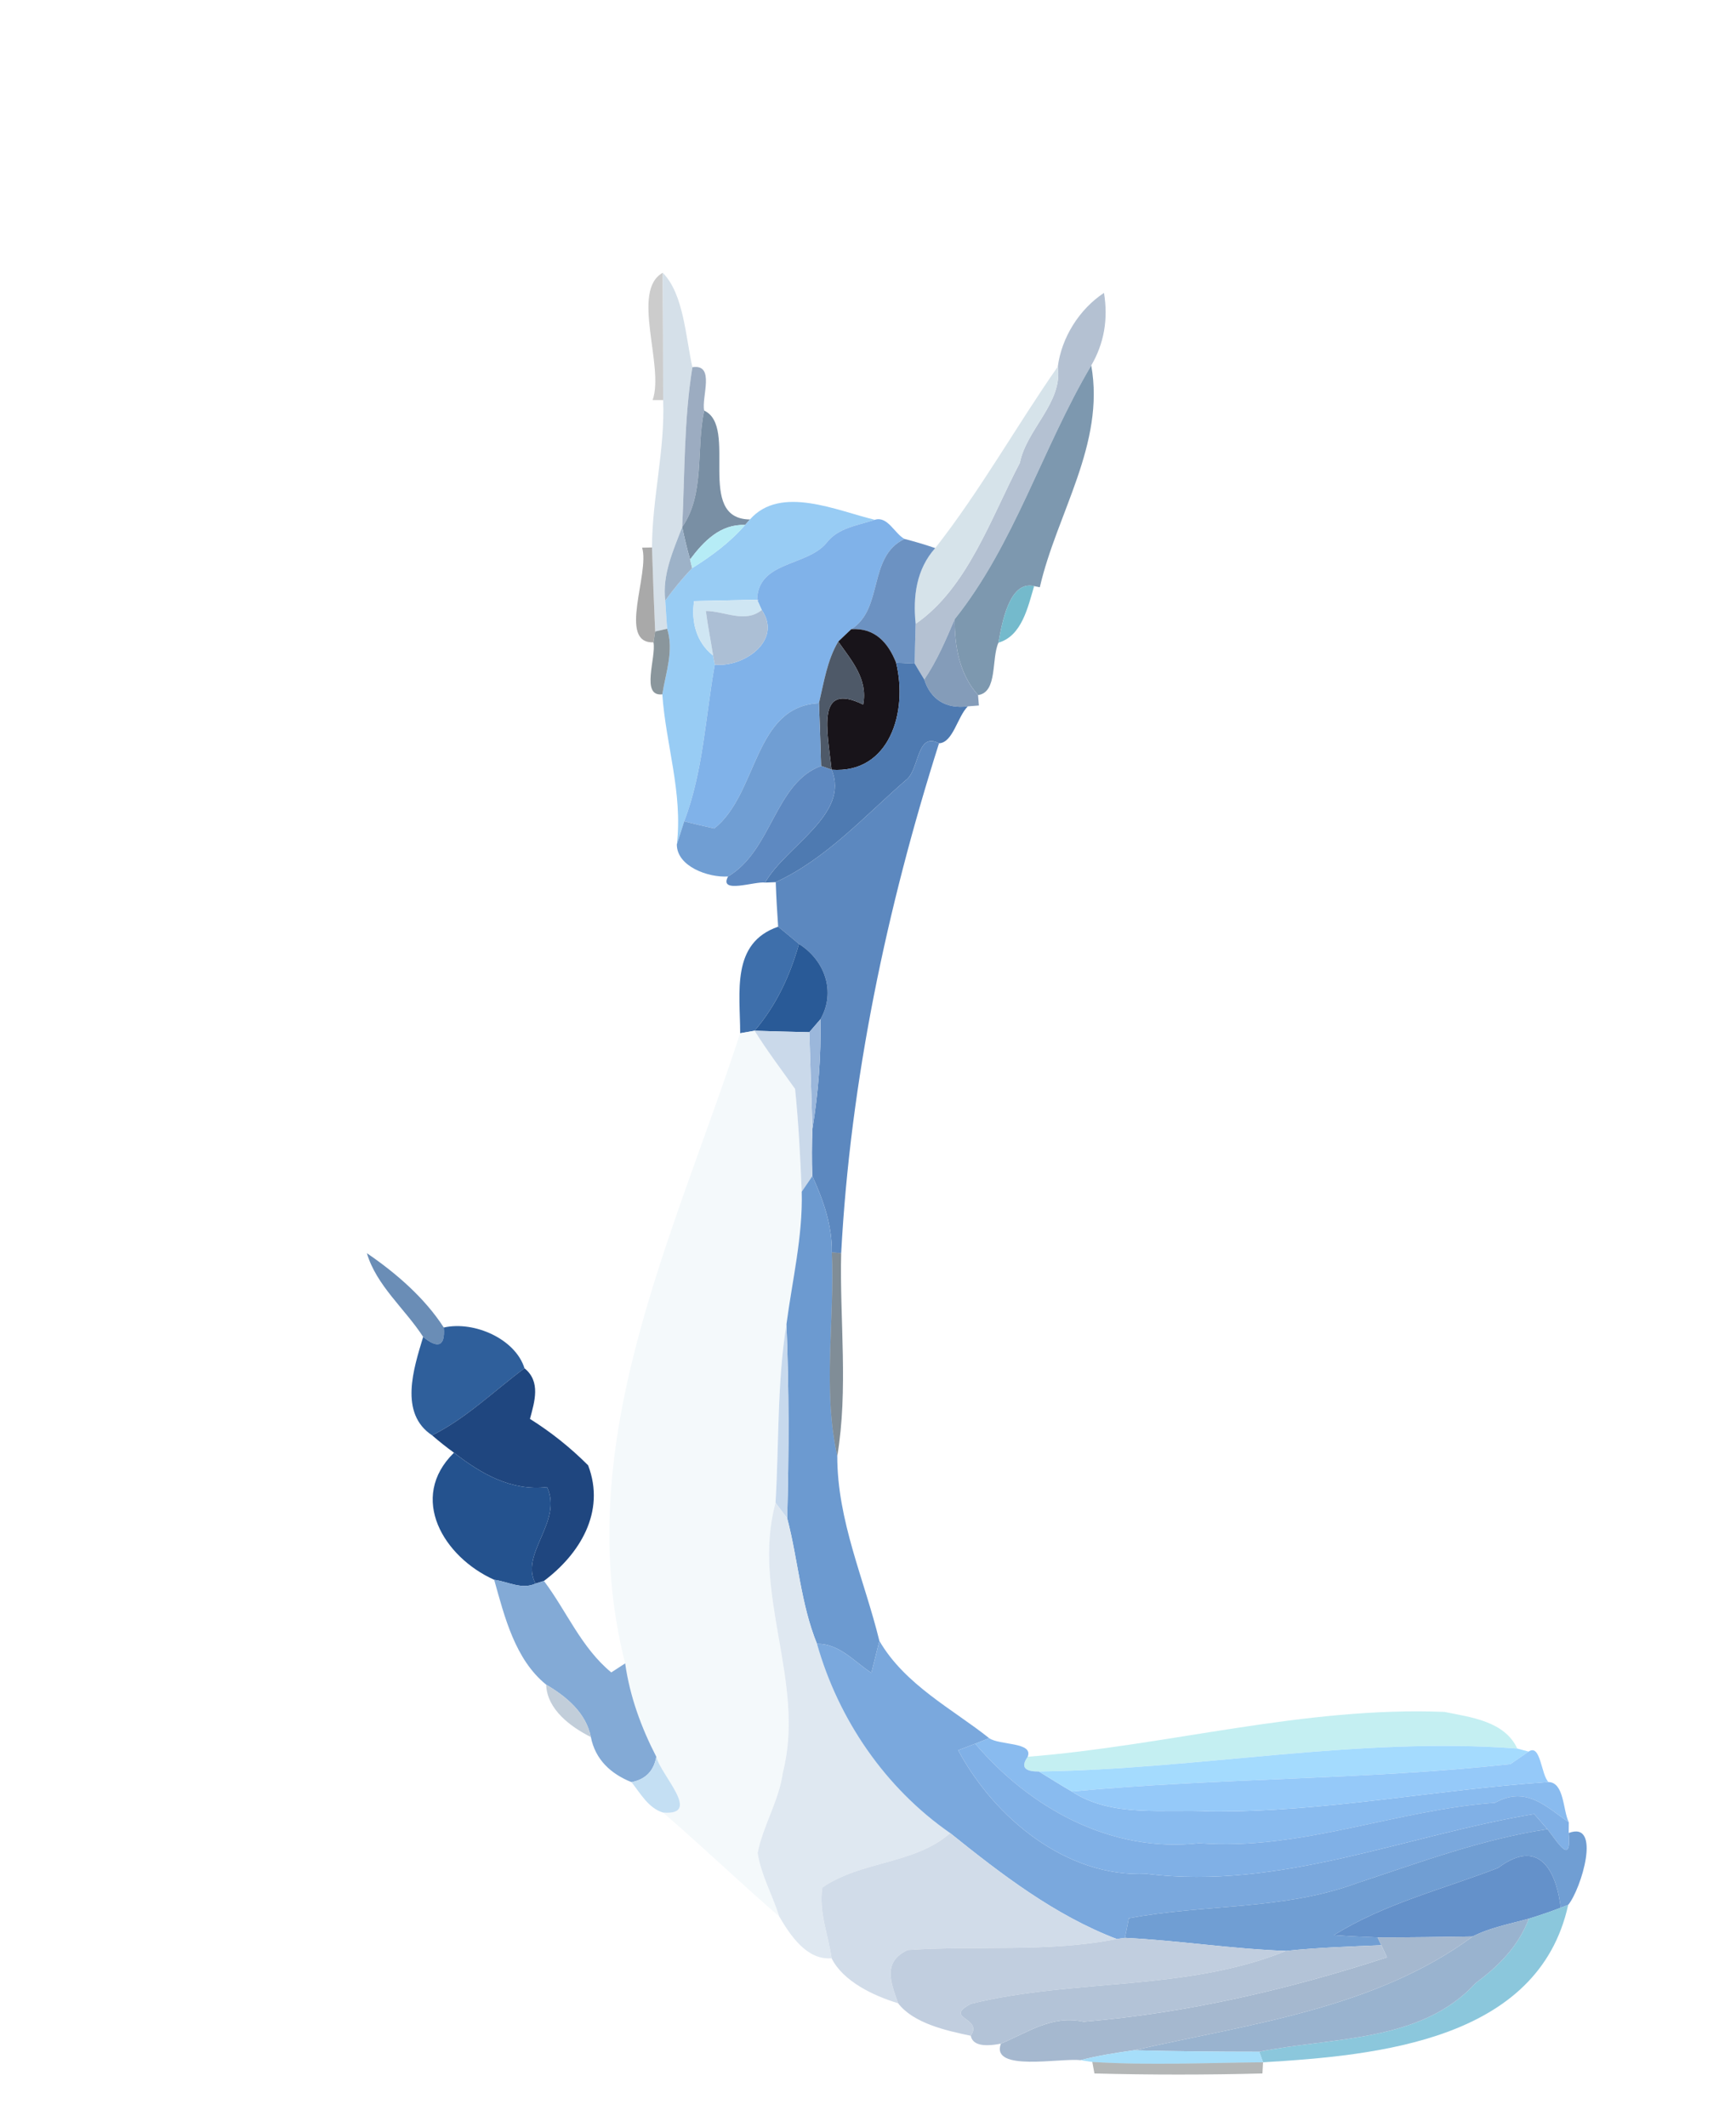 <?xml version="1.0" encoding="UTF-8" ?>
<!DOCTYPE svg PUBLIC "-//W3C//DTD SVG 1.1//EN" "http://www.w3.org/Graphics/SVG/1.1/DTD/svg11.dtd">
<svg width="165pt" height="202pt" viewBox="0 0 165 202" version="1.1" xmlns="http://www.w3.org/2000/svg">
<g id="#0c0c0c35">
<path fill="#0c0c0c" opacity="0.21" d=" M 62.03 38.00 C 63.17 34.78 59.92 27.62 62.99 25.91 C 63.02 29.94 63.03 33.97 63.03 38.00 L 62.03 38.00 Z" />
</g>
<g id="#d4dfe8f9">
<path fill="#d4dfe8" opacity="0.98" d=" M 62.99 25.91 C 64.98 27.91 65.16 31.97 65.81 34.88 C 65.00 39.90 65.09 44.99 64.84 50.06 C 63.99 52.29 62.93 54.59 63.23 57.04 C 63.28 57.93 63.35 58.83 63.41 59.72 L 62.27 59.98 C 62.15 57.32 62.05 54.66 61.97 52.00 C 61.98 47.31 63.22 42.70 63.03 38.00 C 63.03 33.97 63.02 29.94 62.99 25.91 Z" />
</g>
<g id="#b4c1d2fb">
<path fill="#b4c1d2" opacity="1.00" d=" M 100.54 34.82 C 100.90 32.06 102.58 29.37 104.93 27.82 C 105.34 30.32 104.94 32.62 103.72 34.71 C 99.07 42.56 96.41 51.72 90.74 58.81 C 89.90 60.78 89.06 62.76 87.85 64.54 C 87.62 64.16 87.16 63.41 86.94 63.03 C 86.96 61.77 86.99 60.51 87.03 59.25 C 91.96 55.85 94.18 49.19 96.93 43.97 C 97.59 40.71 101.03 38.27 100.54 34.82 Z" />
</g>
<g id="#9cacc1fb">
<path fill="#9cacc1" opacity="1.00" d=" M 65.81 34.88 C 68.02 34.53 66.65 37.76 66.93 39.00 C 66.14 42.66 67.03 46.91 64.84 50.06 C 65.09 44.99 65.00 39.90 65.81 34.88 Z" />
</g>
<g id="#d5e2e9f9">
<path fill="#d5e2e9" opacity="0.98" d=" M 100.54 34.82 C 101.03 38.27 97.59 40.71 96.93 43.97 C 94.18 49.19 91.96 55.85 87.03 59.25 C 86.76 56.65 87.10 54.06 88.89 52.06 C 93.19 46.58 96.57 40.51 100.54 34.82 Z" />
</g>
<g id="#7894acf6">
<path fill="#7894ac" opacity="0.96" d=" M 90.74 58.81 C 96.41 51.72 99.07 42.56 103.72 34.71 C 105.05 42.18 100.45 48.75 98.83 55.78 L 98.29 55.67 C 95.92 55.11 95.23 59.21 94.90 61.04 C 94.21 62.55 94.84 65.76 92.96 66.02 C 91.18 64.02 90.73 61.41 90.74 58.81 Z" />
</g>
<g id="#738aa0f1">
<path fill="#738aa0" opacity="0.95" d=" M 66.93 39.00 C 70.23 40.52 66.02 49.29 71.28 49.34 L 70.82 49.86 C 68.47 49.77 66.89 51.40 65.59 53.14 C 65.30 52.12 65.05 51.09 64.84 50.06 C 67.03 46.91 66.14 42.66 66.93 39.00 Z" />
</g>
<g id="#98ccf4fd">
<path fill="#98ccf4" opacity="1.00" d=" M 71.28 49.34 C 74.19 46.04 79.53 48.51 83.15 49.37 C 81.54 49.91 79.67 50.11 78.56 51.56 C 76.70 53.82 72.05 53.27 71.96 56.96 C 70.47 56.99 67.47 57.06 65.97 57.09 C 65.68 59.06 66.18 61.00 67.78 62.27 L 67.94 63.12 C 67.04 68.10 66.85 73.24 65.03 78.01 C 64.85 78.56 64.50 79.66 64.33 80.21 C 64.91 75.32 63.28 70.71 62.95 65.95 C 63.27 63.89 64.07 61.81 63.41 59.72 C 63.35 58.83 63.28 57.93 63.23 57.04 C 64.02 55.96 64.86 54.92 65.79 53.96 C 67.62 52.81 69.40 51.51 70.82 49.86 L 71.28 49.34 Z" />
</g>
<g id="#80b2e9ff">
<path fill="#80b2e9" opacity="1.00" d=" M 83.15 49.37 C 84.37 48.99 85.02 50.68 85.97 51.19 C 82.45 52.87 84.01 57.83 80.91 59.76 C 80.60 60.05 79.98 60.64 79.67 60.94 C 78.62 62.70 78.31 64.81 77.84 66.79 C 71.60 67.10 72.07 75.38 67.89 78.69 C 66.93 78.48 65.98 78.26 65.03 78.01 C 66.85 73.24 67.04 68.10 67.94 63.12 C 70.65 63.43 74.41 60.85 72.40 57.94 L 71.96 56.96 C 72.05 53.27 76.70 53.82 78.56 51.56 C 79.67 50.11 81.54 49.91 83.15 49.37 Z" />
</g>
<g id="#9db2c8ff">
<path fill="#9db2c8" opacity="1.00" d=" M 63.23 57.04 C 62.93 54.59 63.99 52.29 64.84 50.06 C 65.05 51.09 65.30 52.12 65.59 53.14 L 65.79 53.96 C 64.86 54.92 64.02 55.96 63.23 57.04 Z" />
</g>
<g id="#b6ecf6ff">
<path fill="#b6ecf6" opacity="1.00" d=" M 65.59 53.14 C 66.89 51.40 68.47 49.77 70.82 49.86 C 69.40 51.51 67.62 52.81 65.79 53.96 L 65.59 53.14 Z" />
</g>
<g id="#6990c1f9">
<path fill="#6990c1" opacity="0.98" d=" M 85.97 51.19 C 86.95 51.44 87.93 51.73 88.89 52.06 C 87.10 54.06 86.76 56.65 87.03 59.25 C 86.99 60.51 86.96 61.77 86.94 63.03 C 86.50 63.01 85.62 62.97 85.17 62.95 C 84.41 61.03 83.15 59.62 80.91 59.76 C 84.01 57.83 82.45 52.87 85.97 51.19 Z" />
</g>
<g id="#8b8b8bbd">
<path fill="#8b8b8b" opacity="0.74" d=" M 61.03 52.02 L 61.97 52.00 C 62.05 54.66 62.15 57.32 62.27 59.98 L 62.11 61.01 C 58.67 61.14 61.78 54.44 61.03 52.02 Z" />
</g>
<g id="#6eb7caf6">
<path fill="#6eb7ca" opacity="0.96" d=" M 94.90 61.04 C 95.23 59.21 95.92 55.11 98.29 55.67 C 97.71 57.62 97.13 60.41 94.90 61.04 Z" />
</g>
<g id="#cfe6f3ff">
<path fill="#cfe6f3" opacity="1.00" d=" M 65.97 57.09 C 67.47 57.06 70.47 56.99 71.96 56.96 L 72.40 57.94 C 70.81 59.23 68.87 58.04 67.09 58.03 C 67.27 59.45 67.56 60.85 67.78 62.27 C 66.18 61.00 65.68 59.06 65.97 57.09 Z" />
</g>
<g id="#acbfd5ff">
<path fill="#acbfd5" opacity="1.00" d=" M 67.09 58.03 C 68.87 58.04 70.81 59.23 72.40 57.94 C 74.41 60.85 70.65 63.43 67.94 63.12 L 67.78 62.27 C 67.56 60.85 67.27 59.45 67.09 58.03 Z" />
</g>
<g id="#849cb9fd">
<path fill="#849cb9" opacity="1.00" d=" M 87.85 64.54 C 89.06 62.76 89.90 60.78 90.74 58.81 C 90.73 61.41 91.18 64.02 92.96 66.02 L 93.04 67.01 L 91.99 67.09 C 89.96 67.35 88.46 66.48 87.85 64.54 Z" />
</g>
<g id="#7c8990e3">
<path fill="#7c8990" opacity="0.89" d=" M 62.27 59.98 L 63.41 59.72 C 64.07 61.81 63.27 63.89 62.95 65.95 C 60.86 66.20 62.39 62.42 62.11 61.01 L 62.27 59.98 Z" />
</g>
<g id="#18141aff">
<path fill="#18141a" opacity="1.00" d=" M 79.67 60.94 C 79.98 60.64 80.60 60.05 80.91 59.76 C 83.15 59.62 84.41 61.03 85.17 62.95 C 86.32 67.60 84.55 73.51 79.04 73.11 C 78.63 69.34 77.55 64.72 82.04 66.92 C 82.51 64.52 80.95 62.75 79.67 60.94 Z" />
</g>
<g id="#4e5968ff">
<path fill="#4e5968" opacity="1.00" d=" M 77.84 66.79 C 78.31 64.81 78.62 62.70 79.67 60.94 C 80.95 62.75 82.51 64.52 82.04 66.92 C 77.55 64.72 78.63 69.34 79.04 73.11 L 78.04 72.75 C 77.98 70.76 77.92 68.77 77.84 66.79 Z" />
</g>
<g id="#4e7ab1fd">
<path fill="#4e7ab1" opacity="1.00" d=" M 85.17 62.95 C 85.62 62.97 86.50 63.01 86.94 63.03 C 87.16 63.41 87.62 64.16 87.85 64.54 C 88.46 66.48 89.96 67.35 91.99 67.09 C 90.99 68.08 90.59 70.53 89.25 70.60 C 87.07 69.45 87.42 73.19 86.06 74.13 C 82.13 77.55 78.54 81.56 73.73 83.79 L 72.72 83.83 C 74.69 80.35 80.81 77.36 79.04 73.11 C 84.55 73.51 86.32 67.60 85.17 62.95 Z" />
</g>
<g id="#709ed3fc">
<path fill="#709ed3" opacity="1.00" d=" M 67.89 78.69 C 72.07 75.38 71.60 67.10 77.84 66.79 C 77.92 68.77 77.98 70.76 78.04 72.75 C 73.64 74.37 73.39 80.77 69.20 83.25 C 67.28 83.37 64.33 82.28 64.33 80.21 C 64.50 79.66 64.85 78.56 65.03 78.01 C 65.98 78.26 66.93 78.48 67.89 78.69 Z" />
</g>
<g id="#5986befa">
<path fill="#5986be" opacity="0.98" d=" M 86.06 74.13 C 87.42 73.19 87.07 69.45 89.25 70.60 C 84.28 86.25 80.83 102.59 79.95 119.03 L 79.06 118.95 C 79.10 116.40 78.26 114.00 77.21 111.71 C 77.15 110.22 77.16 108.72 77.22 107.22 C 77.78 103.77 78.05 100.30 77.98 96.81 C 79.47 94.21 78.40 91.21 75.94 89.66 C 75.28 89.11 74.63 88.56 73.96 88.02 C 73.86 86.61 73.78 85.20 73.73 83.79 C 78.54 81.56 82.13 77.55 86.06 74.13 Z" />
</g>
<g id="#5e89c1fc">
<path fill="#5e89c1" opacity="1.00" d=" M 69.20 83.25 C 73.39 80.77 73.64 74.37 78.04 72.75 L 79.04 73.11 C 80.81 77.36 74.69 80.35 72.72 83.83 C 71.79 83.68 68.27 84.95 69.20 83.25 Z" />
</g>
<g id="#3568a7f3">
<path fill="#3568a7" opacity="0.95" d=" M 70.35 98.14 C 70.35 94.26 69.46 89.57 73.96 88.02 C 74.63 88.56 75.28 89.11 75.94 89.66 C 75.09 92.68 73.77 95.51 71.72 97.90 C 71.38 97.96 70.70 98.08 70.35 98.14 Z" />
</g>
<g id="#295a97ff">
<path fill="#295a97" opacity="1.00" d=" M 71.72 97.90 C 73.77 95.51 75.09 92.68 75.94 89.66 C 78.40 91.21 79.47 94.21 77.98 96.81 C 77.71 97.12 77.18 97.73 76.92 98.04 C 75.18 98.00 73.45 97.96 71.72 97.90 Z" />
</g>
<g id="#9bb7dbff">
<path fill="#9bb7db" opacity="1.00" d=" M 76.92 98.04 C 77.18 97.73 77.71 97.12 77.98 96.81 C 78.05 100.30 77.78 103.77 77.22 107.22 C 77.13 104.15 77.01 101.10 76.92 98.04 Z" />
</g>
<g id="#f4f9fbfe">
<path fill="#f4f9fb" opacity="1.00" d=" M 70.35 98.14 C 70.70 98.08 71.38 97.96 71.72 97.90 C 72.91 99.81 74.27 101.60 75.57 103.43 C 75.90 106.67 76.07 109.94 76.20 113.19 C 76.31 117.46 75.30 121.59 74.75 125.78 C 73.85 131.39 74.05 137.08 73.71 142.74 C 71.38 151.33 76.61 159.76 74.41 168.34 C 74.05 171.03 72.53 173.37 72.01 176.00 C 72.34 178.11 73.43 180.00 74.06 182.03 C 70.39 178.86 66.61 175.25 63.02 172.16 C 66.77 172.47 62.82 168.64 62.38 166.86 C 60.94 164.07 59.86 161.11 59.42 157.99 C 54.12 137.20 64.05 117.44 70.35 98.14 Z" />
</g>
<g id="#cad9eaff">
<path fill="#cad9ea" opacity="1.00" d=" M 71.72 97.90 C 73.45 97.96 75.18 98.00 76.92 98.04 C 77.01 101.10 77.13 104.15 77.22 107.22 C 77.16 108.72 77.15 110.22 77.21 111.71 C 76.96 112.08 76.45 112.82 76.20 113.19 C 76.07 109.94 75.90 106.67 75.57 103.43 C 74.27 101.60 72.91 99.81 71.72 97.90 Z" />
</g>
<g id="#6c9ad0fd">
<path fill="#6c9ad0" opacity="1.00" d=" M 77.21 111.71 C 78.26 114.00 79.10 116.40 79.06 118.95 C 79.35 125.37 78.16 131.97 79.58 138.30 C 79.57 144.43 82.16 150.05 83.58 155.85 C 83.33 156.86 83.08 157.88 82.82 158.89 C 81.17 157.81 79.78 156.11 77.65 156.13 C 76.10 152.32 75.86 148.16 74.82 144.21 C 74.99 138.07 75.00 131.92 74.75 125.78 C 75.30 121.59 76.31 117.46 76.20 113.19 C 76.45 112.82 76.96 112.08 77.21 111.71 Z" />
</g>
<g id="#577eade1">
<path fill="#577ead" opacity="0.88" d=" M 34.87 119.03 C 37.63 120.91 40.36 123.27 42.18 126.09 C 42.34 128.03 41.49 128.03 40.22 126.98 C 38.49 124.31 35.78 122.11 34.87 119.03 Z" />
</g>
<g id="#1d34478e">
<path fill="#1d3447" opacity="0.56" d=" M 79.06 118.95 L 79.95 119.03 C 79.80 125.43 80.64 131.95 79.58 138.30 C 78.16 131.97 79.35 125.37 79.06 118.95 Z" />
</g>
<g id="#2a5b98f8">
<path fill="#2a5b98" opacity="0.97" d=" M 42.18 126.09 C 45.08 125.44 48.99 127.18 49.85 129.96 C 46.96 132.11 44.32 134.71 41.07 136.33 C 37.91 134.24 39.31 129.99 40.22 126.98 C 41.49 128.03 42.34 128.03 42.18 126.09 Z" />
</g>
<g id="#c7d9edff">
<path fill="#c7d9ed" opacity="1.00" d=" M 73.71 142.74 C 74.05 137.08 73.85 131.39 74.75 125.78 C 75.00 131.92 74.99 138.07 74.82 144.21 C 74.54 143.84 73.99 143.11 73.71 142.74 Z" />
</g>
<g id="#1b437df9">
<path fill="#1b437d" opacity="0.98" d=" M 41.07 136.33 C 44.32 134.71 46.96 132.11 49.85 129.96 C 51.42 131.23 50.81 133.13 50.37 134.77 C 52.38 136.03 54.22 137.50 55.90 139.18 C 57.60 143.64 55.05 147.65 51.70 150.16 L 50.90 150.41 C 49.36 147.57 53.52 144.58 52.00 141.25 C 48.57 141.65 45.67 139.94 43.15 137.98 C 42.43 137.46 41.74 136.91 41.07 136.33 Z" />
</g>
<g id="#24528efb">
<path fill="#24528e" opacity="1.00" d=" M 43.15 137.98 C 45.67 139.94 48.57 141.65 52.00 141.25 C 53.52 144.58 49.36 147.57 50.90 150.41 C 49.61 151.02 48.26 150.22 46.97 150.05 C 42.17 147.90 38.77 142.27 43.15 137.98 Z" />
</g>
<g id="#dfe8f1ff">
<path fill="#dfe8f1" opacity="1.00" d=" M 74.41 168.34 C 76.61 159.76 71.38 151.33 73.71 142.74 C 73.99 143.11 74.54 143.84 74.82 144.21 C 75.86 148.16 76.10 152.32 77.65 156.13 C 79.69 163.33 84.14 169.83 90.31 174.11 C 86.96 177.08 81.88 176.72 78.16 179.28 C 77.80 181.56 78.72 183.77 79.04 186.00 C 76.67 186.20 75.11 183.81 74.06 182.03 C 73.43 180.00 72.34 178.11 72.01 176.00 C 72.53 173.37 74.05 171.03 74.41 168.34 Z" />
</g>
<g id="#80a8d5f8">
<path fill="#80a8d5" opacity="0.97" d=" M 46.97 150.05 C 48.26 150.22 49.61 151.02 50.90 150.41 L 51.70 150.16 C 53.87 153.05 55.24 156.49 58.10 158.85 C 58.43 158.63 59.09 158.20 59.42 157.99 C 59.86 161.11 60.94 164.07 62.38 166.86 C 62.14 168.21 61.36 169.01 60.02 169.27 C 58.06 168.49 56.58 167.13 56.16 164.99 C 55.70 162.68 53.83 161.14 51.91 160.01 C 48.96 157.62 47.96 153.59 46.97 150.05 Z" />
</g>
<g id="#7aa8ddfe">
<path fill="#7aa8dd" opacity="1.00" d=" M 77.65 156.13 C 79.78 156.11 81.17 157.81 82.82 158.89 C 83.08 157.88 83.33 156.86 83.58 155.85 C 86.00 160.03 90.63 162.39 94.01 165.09 C 93.68 165.23 93.02 165.49 92.69 165.62 C 92.29 165.78 91.48 166.09 91.07 166.24 C 94.52 172.67 101.36 178.35 108.99 177.98 C 121.65 179.55 133.55 174.34 145.82 172.30 C 146.13 172.66 146.76 173.38 147.08 173.74 C 140.85 174.68 134.91 176.91 128.95 178.87 C 121.99 181.44 114.48 180.84 107.29 182.20 C 107.20 182.67 107.02 183.60 106.92 184.06 L 106.14 184.17 C 100.25 181.92 95.19 178.03 90.31 174.11 C 84.14 169.83 79.69 163.33 77.65 156.13 Z" />
</g>
<g id="#becbd8ec">
<path fill="#becbd8" opacity="0.93" d=" M 51.91 160.01 C 53.83 161.14 55.70 162.68 56.16 164.99 C 54.24 164.02 51.99 162.37 51.91 160.01 Z" />
</g>
<g id="#c3eff2f8">
<path fill="#c3eff2" opacity="0.97" d=" M 97.68 166.86 C 110.92 165.82 123.95 162.06 137.29 162.60 C 139.79 163.11 143.00 163.47 144.21 166.08 C 128.97 164.94 113.94 168.06 98.74 168.26 C 97.36 168.28 97.00 167.81 97.68 166.86 Z" />
</g>
<g id="#89bbeffe">
<path fill="#89bbef" opacity="1.00" d=" M 92.69 165.62 C 93.02 165.49 93.68 165.23 94.01 165.09 C 95.01 165.79 98.24 165.44 97.68 166.86 C 97.00 167.81 97.36 168.28 98.74 168.26 C 99.78 168.89 100.81 169.55 101.87 170.16 C 105.75 172.69 110.64 171.80 115.00 172.05 C 125.81 172.15 136.45 169.98 147.18 169.26 C 148.69 169.31 148.54 171.95 149.11 173.08 C 147.06 171.72 145.11 169.54 142.10 171.23 C 132.63 171.91 123.60 175.80 113.99 175.07 C 105.63 176.02 97.94 171.78 92.69 165.62 Z" />
</g>
<g id="#80b0e6ff">
<path fill="#80b0e6" opacity="1.00" d=" M 91.07 166.24 C 91.48 166.09 92.29 165.78 92.69 165.62 C 97.94 171.78 105.63 176.02 113.99 175.07 C 123.60 175.80 132.63 171.91 142.10 171.23 C 145.11 169.54 147.06 171.72 149.11 173.08 L 149.10 174.10 C 149.38 177.23 148.10 175.05 147.08 173.74 C 146.76 173.38 146.13 172.66 145.82 172.30 C 133.55 174.34 121.65 179.55 108.99 177.98 C 101.36 178.35 94.52 172.67 91.07 166.24 Z" />
</g>
<g id="#a4dbfeff">
<path fill="#a4dbfe" opacity="1.00" d=" M 98.74 168.26 C 113.94 168.06 128.97 164.94 144.21 166.08 L 145.29 166.37 C 144.86 166.67 143.99 167.26 143.56 167.56 C 129.70 169.07 115.74 168.86 101.87 170.16 C 100.81 169.55 99.78 168.89 98.74 168.26 Z" />
</g>
<g id="#95c9f9fe">
<path fill="#95c9f9" opacity="1.00" d=" M 145.29 166.37 C 146.44 165.58 146.47 168.59 147.18 169.26 C 136.45 169.98 125.81 172.15 115.00 172.05 C 110.64 171.80 105.75 172.69 101.87 170.16 C 115.74 168.86 129.70 169.07 143.56 167.56 C 143.99 167.26 144.86 166.67 145.29 166.37 Z" />
</g>
<g id="#c4dff3ff">
<path fill="#c4dff3" opacity="1.00" d=" M 62.38 166.86 C 62.82 168.64 66.77 172.47 63.02 172.16 C 61.64 171.75 60.87 170.34 60.02 169.27 C 61.36 169.01 62.14 168.21 62.38 166.86 Z" />
</g>
<g id="#d1dce9ff">
<path fill="#d1dce9" opacity="1.00" d=" M 90.31 174.11 C 95.19 178.03 100.25 181.92 106.14 184.17 C 99.59 185.47 92.89 184.76 86.27 185.22 C 83.86 186.34 84.67 188.30 85.36 190.27 C 83.02 189.57 80.12 188.18 79.04 186.00 C 78.72 183.77 77.80 181.56 78.16 179.28 C 81.88 176.72 86.96 177.08 90.31 174.11 Z" />
</g>
<g id="#709ed3fe">
<path fill="#709ed3" opacity="1.00" d=" M 128.95 178.87 C 134.91 176.91 140.85 174.68 147.08 173.74 C 148.10 175.05 149.38 177.23 149.10 174.10 C 152.27 172.91 150.28 179.45 149.05 180.93 L 148.34 181.20 C 148.03 178.46 146.67 174.22 142.38 177.42 C 137.15 179.44 131.57 180.81 126.79 183.80 C 128.17 183.90 129.55 183.97 130.94 184.02 L 131.29 184.76 C 128.26 184.89 125.25 184.98 122.24 185.30 C 117.11 185.12 112.04 184.31 106.92 184.06 C 107.02 183.60 107.20 182.67 107.29 182.20 C 114.48 180.84 121.99 181.44 128.95 178.87 Z" />
</g>
<g id="#6491caff">
<path fill="#6491ca" opacity="1.00" d=" M 142.38 177.42 C 146.67 174.22 148.03 178.46 148.34 181.20 C 147.34 181.58 146.33 181.93 145.31 182.24 C 143.51 182.74 141.64 183.08 139.97 183.93 C 136.94 183.98 133.95 184.02 130.94 184.02 C 129.55 183.97 128.17 183.90 126.79 183.80 C 131.57 180.81 137.15 179.44 142.38 177.42 Z" />
</g>
<g id="#86c5dbf3">
<path fill="#86c5db" opacity="0.95" d=" M 148.34 181.20 L 149.05 180.93 C 146.23 193.79 131.00 195.23 120.05 195.88 L 119.68 194.88 C 126.67 193.46 135.07 194.04 140.29 188.32 C 142.47 186.73 144.35 184.80 145.31 182.24 C 146.33 181.93 147.34 181.58 148.34 181.20 Z" />
</g>
<g id="#99b3cfff">
<path fill="#99b3cf" opacity="1.00" d=" M 139.97 183.93 C 141.64 183.08 143.51 182.74 145.31 182.24 C 144.35 184.80 142.47 186.73 140.29 188.32 C 135.07 194.04 126.67 193.46 119.68 194.88 C 115.71 194.88 111.74 194.84 107.78 194.74 C 118.75 192.24 130.68 190.78 139.97 183.93 Z" />
</g>
<g id="#c1cedffe">
<path fill="#c1cedf" opacity="1.00" d=" M 106.14 184.17 L 106.92 184.06 C 112.04 184.31 117.11 185.12 122.24 185.30 C 112.66 189.17 102.15 187.90 92.30 190.32 C 89.57 191.75 93.48 191.59 92.27 193.36 C 89.91 192.87 86.81 192.17 85.36 190.27 C 84.67 188.30 83.86 186.34 86.27 185.22 C 92.89 184.76 99.59 185.47 106.14 184.17 Z" />
</g>
<g id="#a5b8cffd">
<path fill="#a5b8cf" opacity="1.00" d=" M 130.94 184.02 C 133.95 184.02 136.94 183.98 139.97 183.93 C 130.68 190.78 118.75 192.24 107.78 194.74 C 106.07 194.98 104.36 195.24 102.69 195.68 C 100.81 195.45 94.13 196.82 95.13 194.11 C 97.66 193.06 99.98 191.36 103.00 192.03 C 112.81 191.20 122.48 188.96 131.83 185.91 C 131.69 185.62 131.42 185.05 131.29 184.76 L 130.94 184.02 Z" />
</g>
<g id="#b3c3d7fe">
<path fill="#b3c3d7" opacity="1.00" d=" M 122.24 185.30 C 125.25 184.98 128.26 184.89 131.29 184.76 C 131.42 185.05 131.69 185.62 131.83 185.91 C 122.48 188.96 112.81 191.20 103.00 192.03 C 99.98 191.36 97.66 193.06 95.13 194.11 C 93.38 194.45 92.43 194.20 92.27 193.36 C 93.48 191.59 89.57 191.75 92.30 190.32 C 102.15 187.90 112.66 189.17 122.24 185.30 Z" />
</g>
<g id="#a6defaff">
<path fill="#a6defa" opacity="1.00" d=" M 102.69 195.68 C 104.36 195.24 106.07 194.98 107.78 194.74 C 111.74 194.84 115.71 194.88 119.68 194.88 L 120.05 195.88 C 114.64 195.93 109.22 196.18 103.82 195.85 L 102.69 195.68 Z" />
</g>
<g id="#11191b52">
<path fill="#11191b" opacity="0.32" d=" M 103.82 195.85 C 109.22 196.18 114.64 195.93 120.05 195.88 L 119.99 196.94 C 114.66 197.08 109.34 197.08 104.02 196.94 L 103.82 195.85 Z" />
</g>
</svg>
